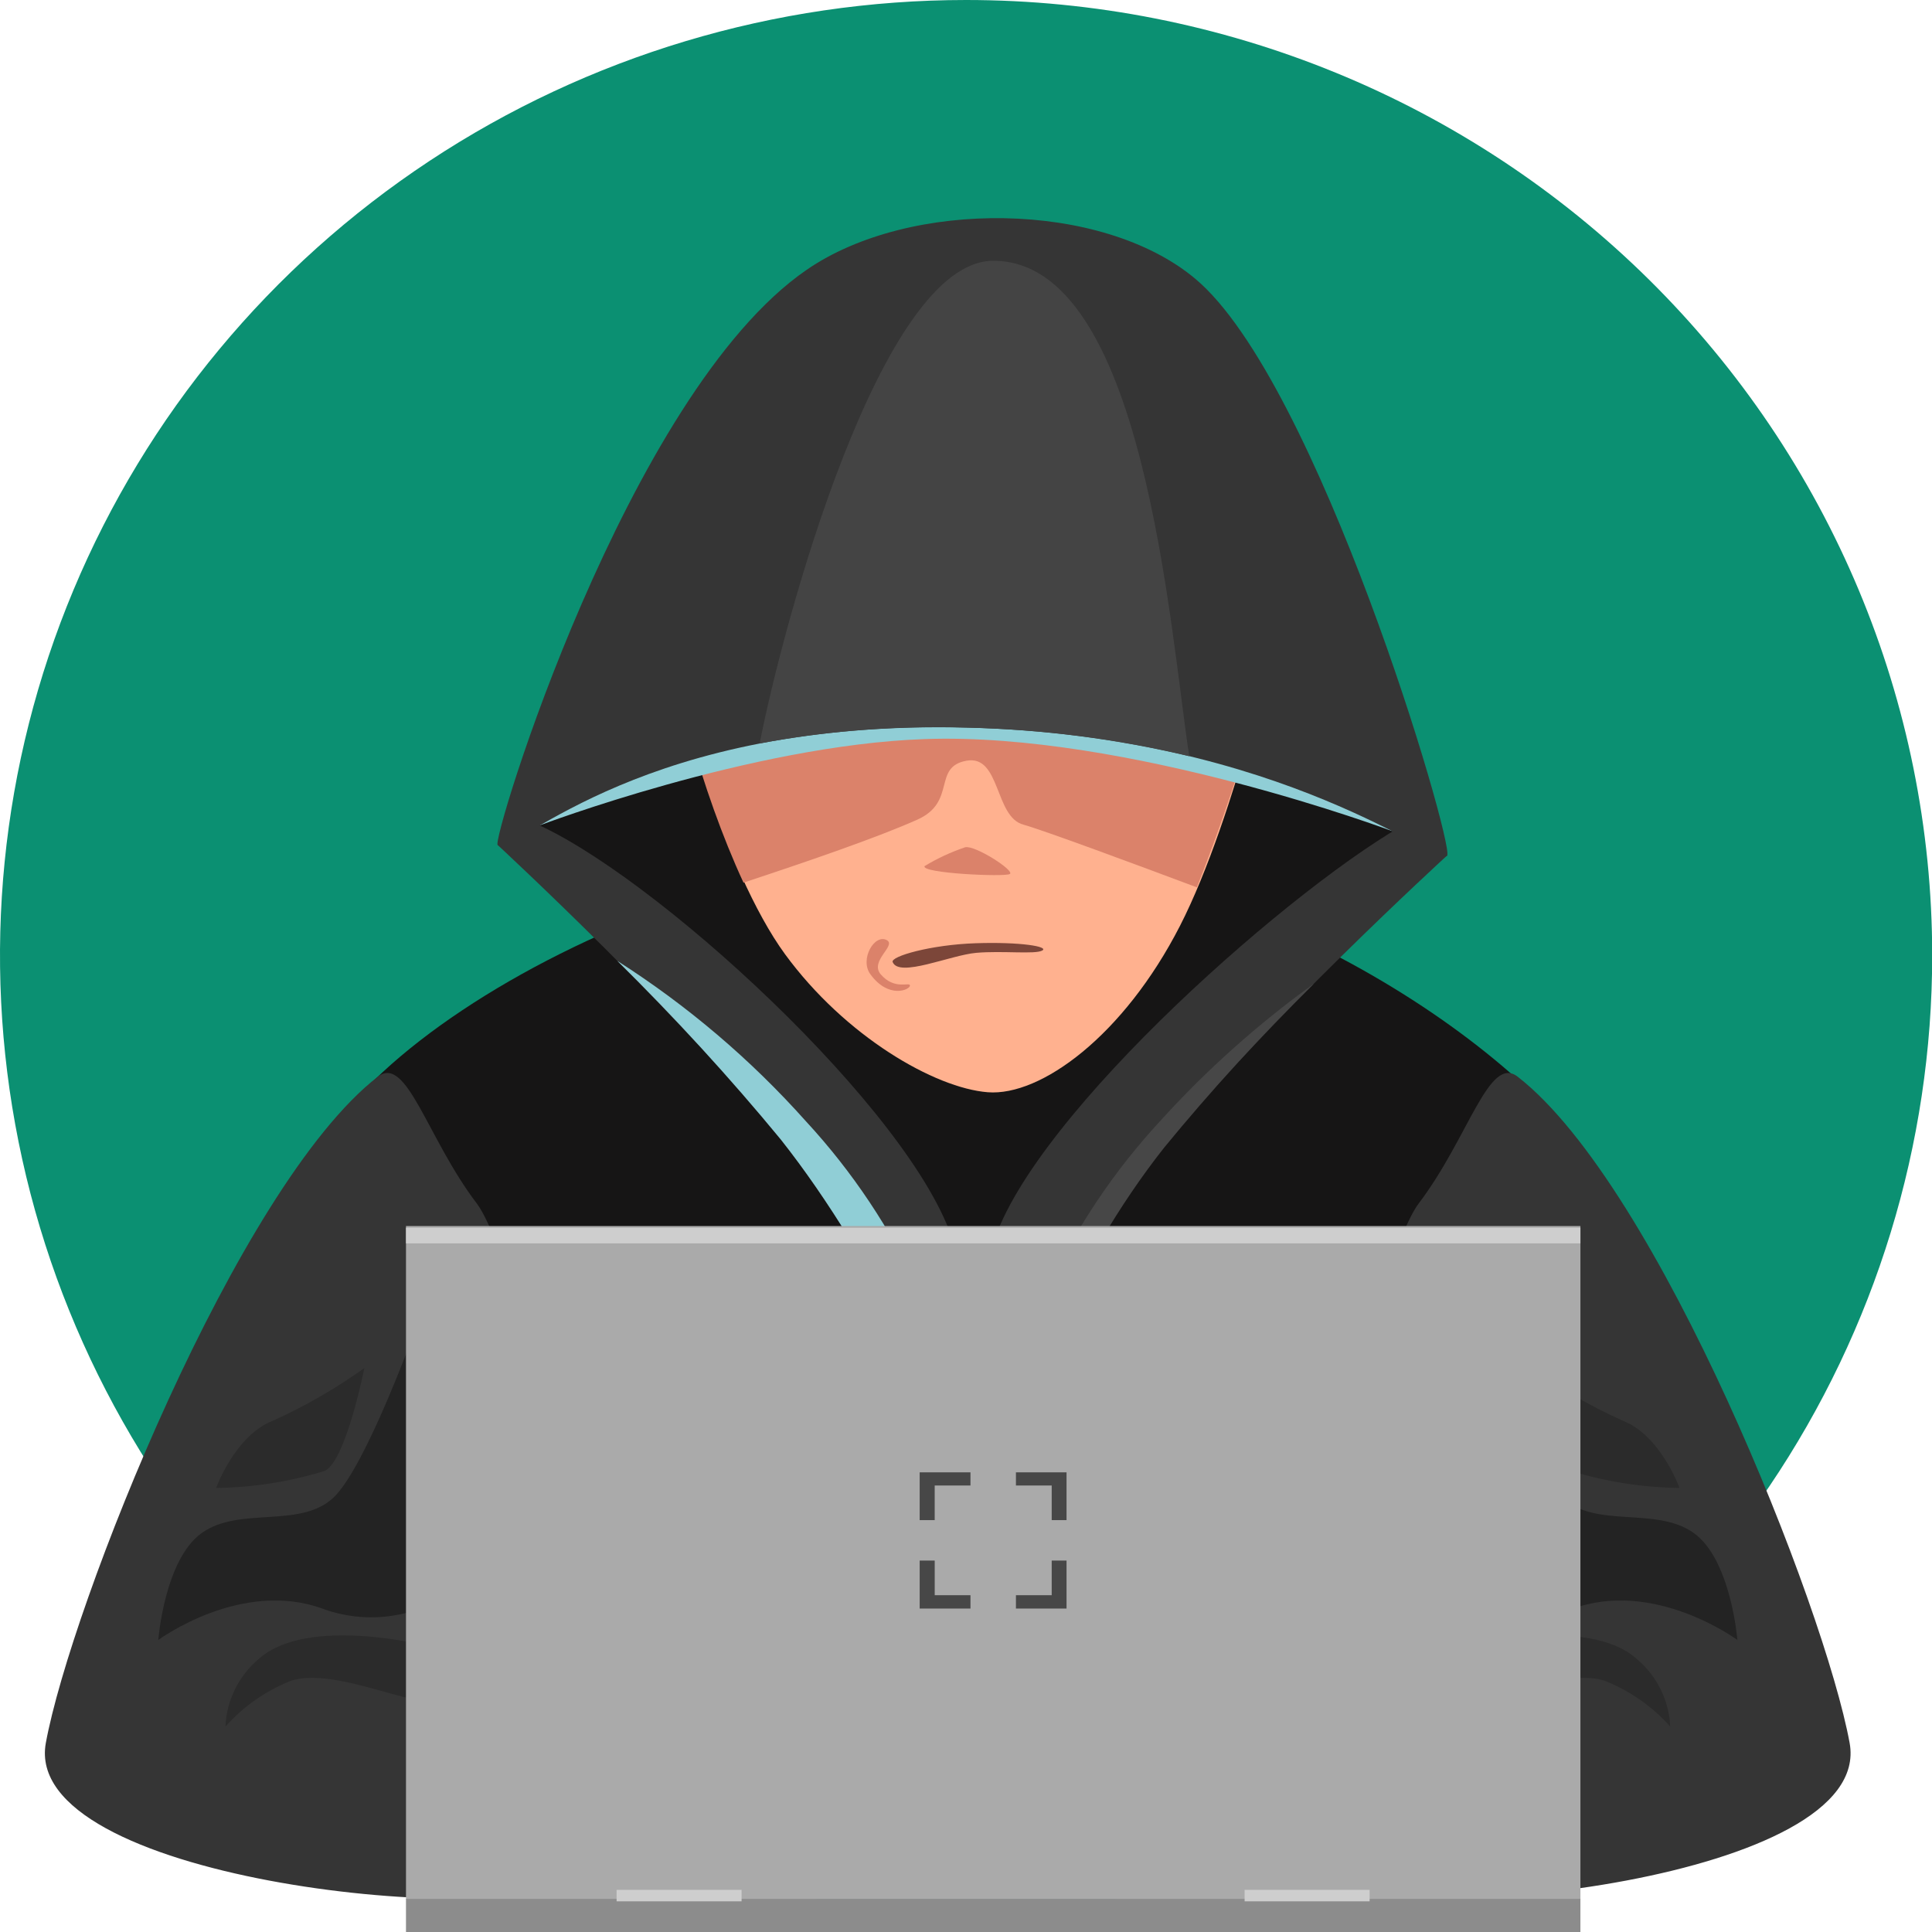 <svg width="220" height="220" viewBox="0 0 220 220" fill="none" xmlns="http://www.w3.org/2000/svg">
<g clip-path="url(#clip0_316_815)">
<path d="M220.022 108.779C220.026 130.298 213.578 151.336 201.492 169.231C189.407 187.126 172.227 201.074 152.125 209.312C132.024 217.55 109.904 219.708 88.562 215.512C67.221 211.317 47.617 200.956 32.229 185.741C16.842 170.526 6.362 151.14 2.115 130.034C-2.131 108.928 0.046 87.051 8.372 67.169C16.698 47.287 30.798 30.294 48.89 18.338C66.981 6.382 88.252 4.17271e-07 110.011 0C139.184 -5.59447e-07 167.162 11.46 187.793 31.859C208.423 52.259 220.016 79.927 220.022 108.779Z" fill="#0B9072"/>
<path d="M34.295 136.568C36.895 118.035 83.343 93.717 115.059 97.166C146.776 100.616 176.412 121.313 183.995 136.568C191.577 151.823 180.442 206.673 180.442 206.673H46.709C46.709 206.673 29.854 168.664 34.295 136.568Z" fill="#161515"/>
<path d="M60.703 96.459C60.703 96.459 56.911 89.667 65.685 79.104C74.459 68.541 116.661 59.178 138.477 75.119C160.293 91.06 163.022 91.424 161.701 96.545C160.379 101.665 127.558 123.198 125.175 132.69C122.792 142.182 111.657 158.401 110.898 158.401C110.14 158.401 100.976 139.632 93.567 129.776C86.158 119.92 60.703 96.459 60.703 96.459Z" fill="#161515"/>
<path d="M76.584 71.133C76.108 77.561 82.52 99.265 89.388 108.65C96.255 118.034 106.459 123.905 112.482 124.376C118.504 124.848 127.95 117.949 134.363 105.436C140.775 92.923 145.823 69.955 145.823 69.955L76.584 71.133Z" fill="#FFB18F"/>
<path d="M145.323 72.162C144.676 71.377 143.95 70.659 143.156 70.019L76.474 71.155C76.106 76.019 79.81 90.031 84.663 100.508C92.246 98.001 99.958 95.345 104.464 93.331C108.97 91.317 106.154 87.331 110.054 86.624C113.953 85.917 113.238 93.052 116.553 93.909C118.914 94.573 129.378 98.451 136.289 101.044C140.003 91.645 143.023 81.993 145.323 72.162Z" fill="#DB826A"/>
<path d="M61.44 93.995C61.44 93.995 73.182 80.561 107.52 80.861C141.858 81.161 158.583 94.659 158.583 94.659C158.583 94.659 128.404 83.325 105.267 84.161C85.574 84.846 61.44 93.995 61.44 93.995Z" fill="#90CED6"/>
<path d="M56.673 96.223C55.85 96.009 71.362 44.801 91.856 30.724C103.598 22.626 125.436 22.818 136.094 31.732C150.089 43.409 165.493 95.752 164.799 97.402C164.106 99.051 146.428 83.775 110.162 82.853C73.181 81.932 59.273 96.93 56.673 96.223Z" fill="#353535"/>
<path d="M56.674 96.224C56.674 96.224 58.429 92.731 60.378 93.524C74.07 99.159 103.988 126.584 108.56 141.453C114.496 160.737 111.918 171.964 111.918 171.964C111.918 171.964 102.667 147.11 88.91 129.755C77.948 115.914 56.674 96.224 56.674 96.224Z" fill="#353535"/>
<path d="M164.8 97.402C164.8 97.402 162.286 92.581 160.77 93.417C147.988 100.251 117.745 126.734 113.109 141.582C107.173 160.865 111.852 171.964 111.852 171.964C111.852 171.964 118.763 148.01 132.52 130.655C143.569 116.814 164.8 97.402 164.8 97.402Z" fill="#353535"/>
<path d="M105.287 98.623C106.74 97.742 108.288 97.024 109.902 96.481C111.007 96.202 115.599 99.159 114.993 99.523C114.386 99.887 104.811 99.437 105.287 98.623Z" fill="#DB826A"/>
<path d="M101.648 109.55C101.388 108.907 105.981 107.579 111.094 107.408C116.207 107.236 119.5 107.793 118.676 108.243C117.853 108.693 114.148 108.243 111.18 108.5C108.212 108.757 102.385 111.371 101.648 109.55Z" fill="#7C4639"/>
<path d="M100.999 107.065C102.082 107.686 99.006 109.422 100.284 110.943C101.887 112.807 103.62 111.757 103.62 112.229C103.62 112.7 101.194 113.793 99.114 110.943C97.858 109.25 99.591 106.272 100.999 107.065Z" fill="#DB826A"/>
<path d="M113.108 29.696C100.283 29.696 89.169 71.048 86.504 84.654C94.3 83.202 102.233 82.598 110.162 82.854C118.675 83.048 127.143 84.14 135.422 86.111C133.191 71.605 130.309 29.696 113.108 29.696Z" fill="#444444"/>
<path d="M110.921 169.435C109.158 153.854 102.446 139.226 91.748 127.655C85.478 120.633 78.262 114.498 70.301 109.422C76.851 115.88 83.063 122.667 88.91 129.755C100.024 143.789 108.191 162.686 110.921 169.435Z" fill="#90CED6"/>
<path d="M43.003 122.62C26.95 135.132 8.058 182.998 5.22 198.467C2.382 213.936 55.785 219.507 65.49 214.343C75.196 209.18 59.987 144.538 54.29 137.039C48.592 129.54 46.317 120.027 43.003 122.62Z" fill="#353535"/>
<path d="M132.585 130.655C137.926 124.15 143.61 117.927 149.613 112.014C143.238 116.604 137.37 121.846 132.109 127.655C121.662 138.952 115.017 153.175 113.087 168.364C115.579 161.015 122.078 143.917 132.585 130.655Z" fill="#474747"/>
<path d="M47.662 150.387C47.662 150.387 41.726 167.057 37.935 170.571C34.144 174.084 27.254 171.513 22.986 174.556C18.719 177.598 18.025 186.747 18.025 186.747C18.025 186.747 27.536 179.719 36.873 183.233C39.621 184.214 42.59 184.427 45.452 183.848C48.315 183.27 50.961 181.923 53.1 179.955L47.662 150.387Z" fill="#232323"/>
<path d="M48.614 187.412C48.614 187.412 35.074 183.941 29.506 188.869C28.36 189.825 27.428 191.006 26.768 192.338C26.108 193.669 25.735 195.122 25.671 196.603C27.696 194.334 30.225 192.559 33.059 191.418C39.212 189.276 52.968 197.696 47.422 190.733L48.614 187.412Z" fill="#2B2B2B"/>
<path d="M172.837 122.62C188.89 135.132 207.781 182.998 210.619 198.467C213.457 213.936 160.055 219.507 150.35 214.343C140.644 209.18 155.852 144.538 161.55 137.039C167.248 129.54 169.544 120.027 172.837 122.62Z" fill="#353535"/>
<path d="M168.201 150.387C168.201 150.387 174.137 167.057 177.928 170.571C181.72 174.084 188.587 171.513 192.855 174.556C197.123 177.598 197.838 186.747 197.838 186.747C197.838 186.747 188.327 179.719 178.968 183.233C176.22 184.211 173.252 184.423 170.39 183.845C167.528 183.266 164.882 181.921 162.742 179.955L168.201 150.387Z" fill="#232323"/>
<path d="M167.248 187.412C167.248 187.412 180.788 183.941 186.334 188.869C187.484 189.823 188.42 191.004 189.084 192.335C189.748 193.667 190.125 195.12 190.19 196.603C188.166 194.334 185.637 192.559 182.803 191.418C176.65 189.276 162.872 197.696 168.44 190.733L167.248 187.412Z" fill="#2B2B2B"/>
<path d="M191.252 169.435C191.252 169.435 189.085 163.414 184.753 161.765C181.104 160.114 177.628 158.111 174.375 155.787C174.375 155.787 176.542 166.714 178.968 167.528C182.95 168.739 187.087 169.381 191.252 169.435Z" fill="#2B2B2B"/>
<path d="M179.964 139.61H46.231V216.293H179.964V139.61Z" fill="#AAAAAA"/>
<path d="M179.964 216.229H46.231V220H179.964V216.229Z" fill="#8C8C8C"/>
<path d="M84.447 215.2H70.213V216.507H84.447V215.2Z" fill="#CECECE"/>
<path d="M155.96 215.2H141.727V216.507H155.96V215.2Z" fill="#CECECE"/>
<path d="M179.964 139.803H46.231V141.582H179.964V139.803Z" fill="#CECECE"/>
<path d="M24.611 169.435C24.611 169.435 26.778 163.414 31.111 161.765C34.76 160.114 38.235 158.111 41.488 155.787C41.488 155.787 39.321 166.714 36.873 167.528C32.899 168.738 28.77 169.38 24.611 169.435Z" fill="#2B2B2B"/>
<path d="M110.509 167.657H104.725V173.099H106.436V169.157H110.509V167.657Z" fill="#474747"/>
<path d="M115.686 167.657H121.449V173.099H119.759V169.157H115.686V167.657Z" fill="#474747"/>
<path d="M115.686 183.169H121.449V177.705H119.759V181.648H115.686V183.169Z" fill="#474747"/>
<path d="M110.509 183.169H104.725V177.705H106.437V181.648H110.509V183.169Z" fill="#474747"/>
</g>
<defs>
<clipPath id="clip0_316_815">
<rect width="220" height="220" fill="white"/>
</clipPath>
</defs>
</svg>
